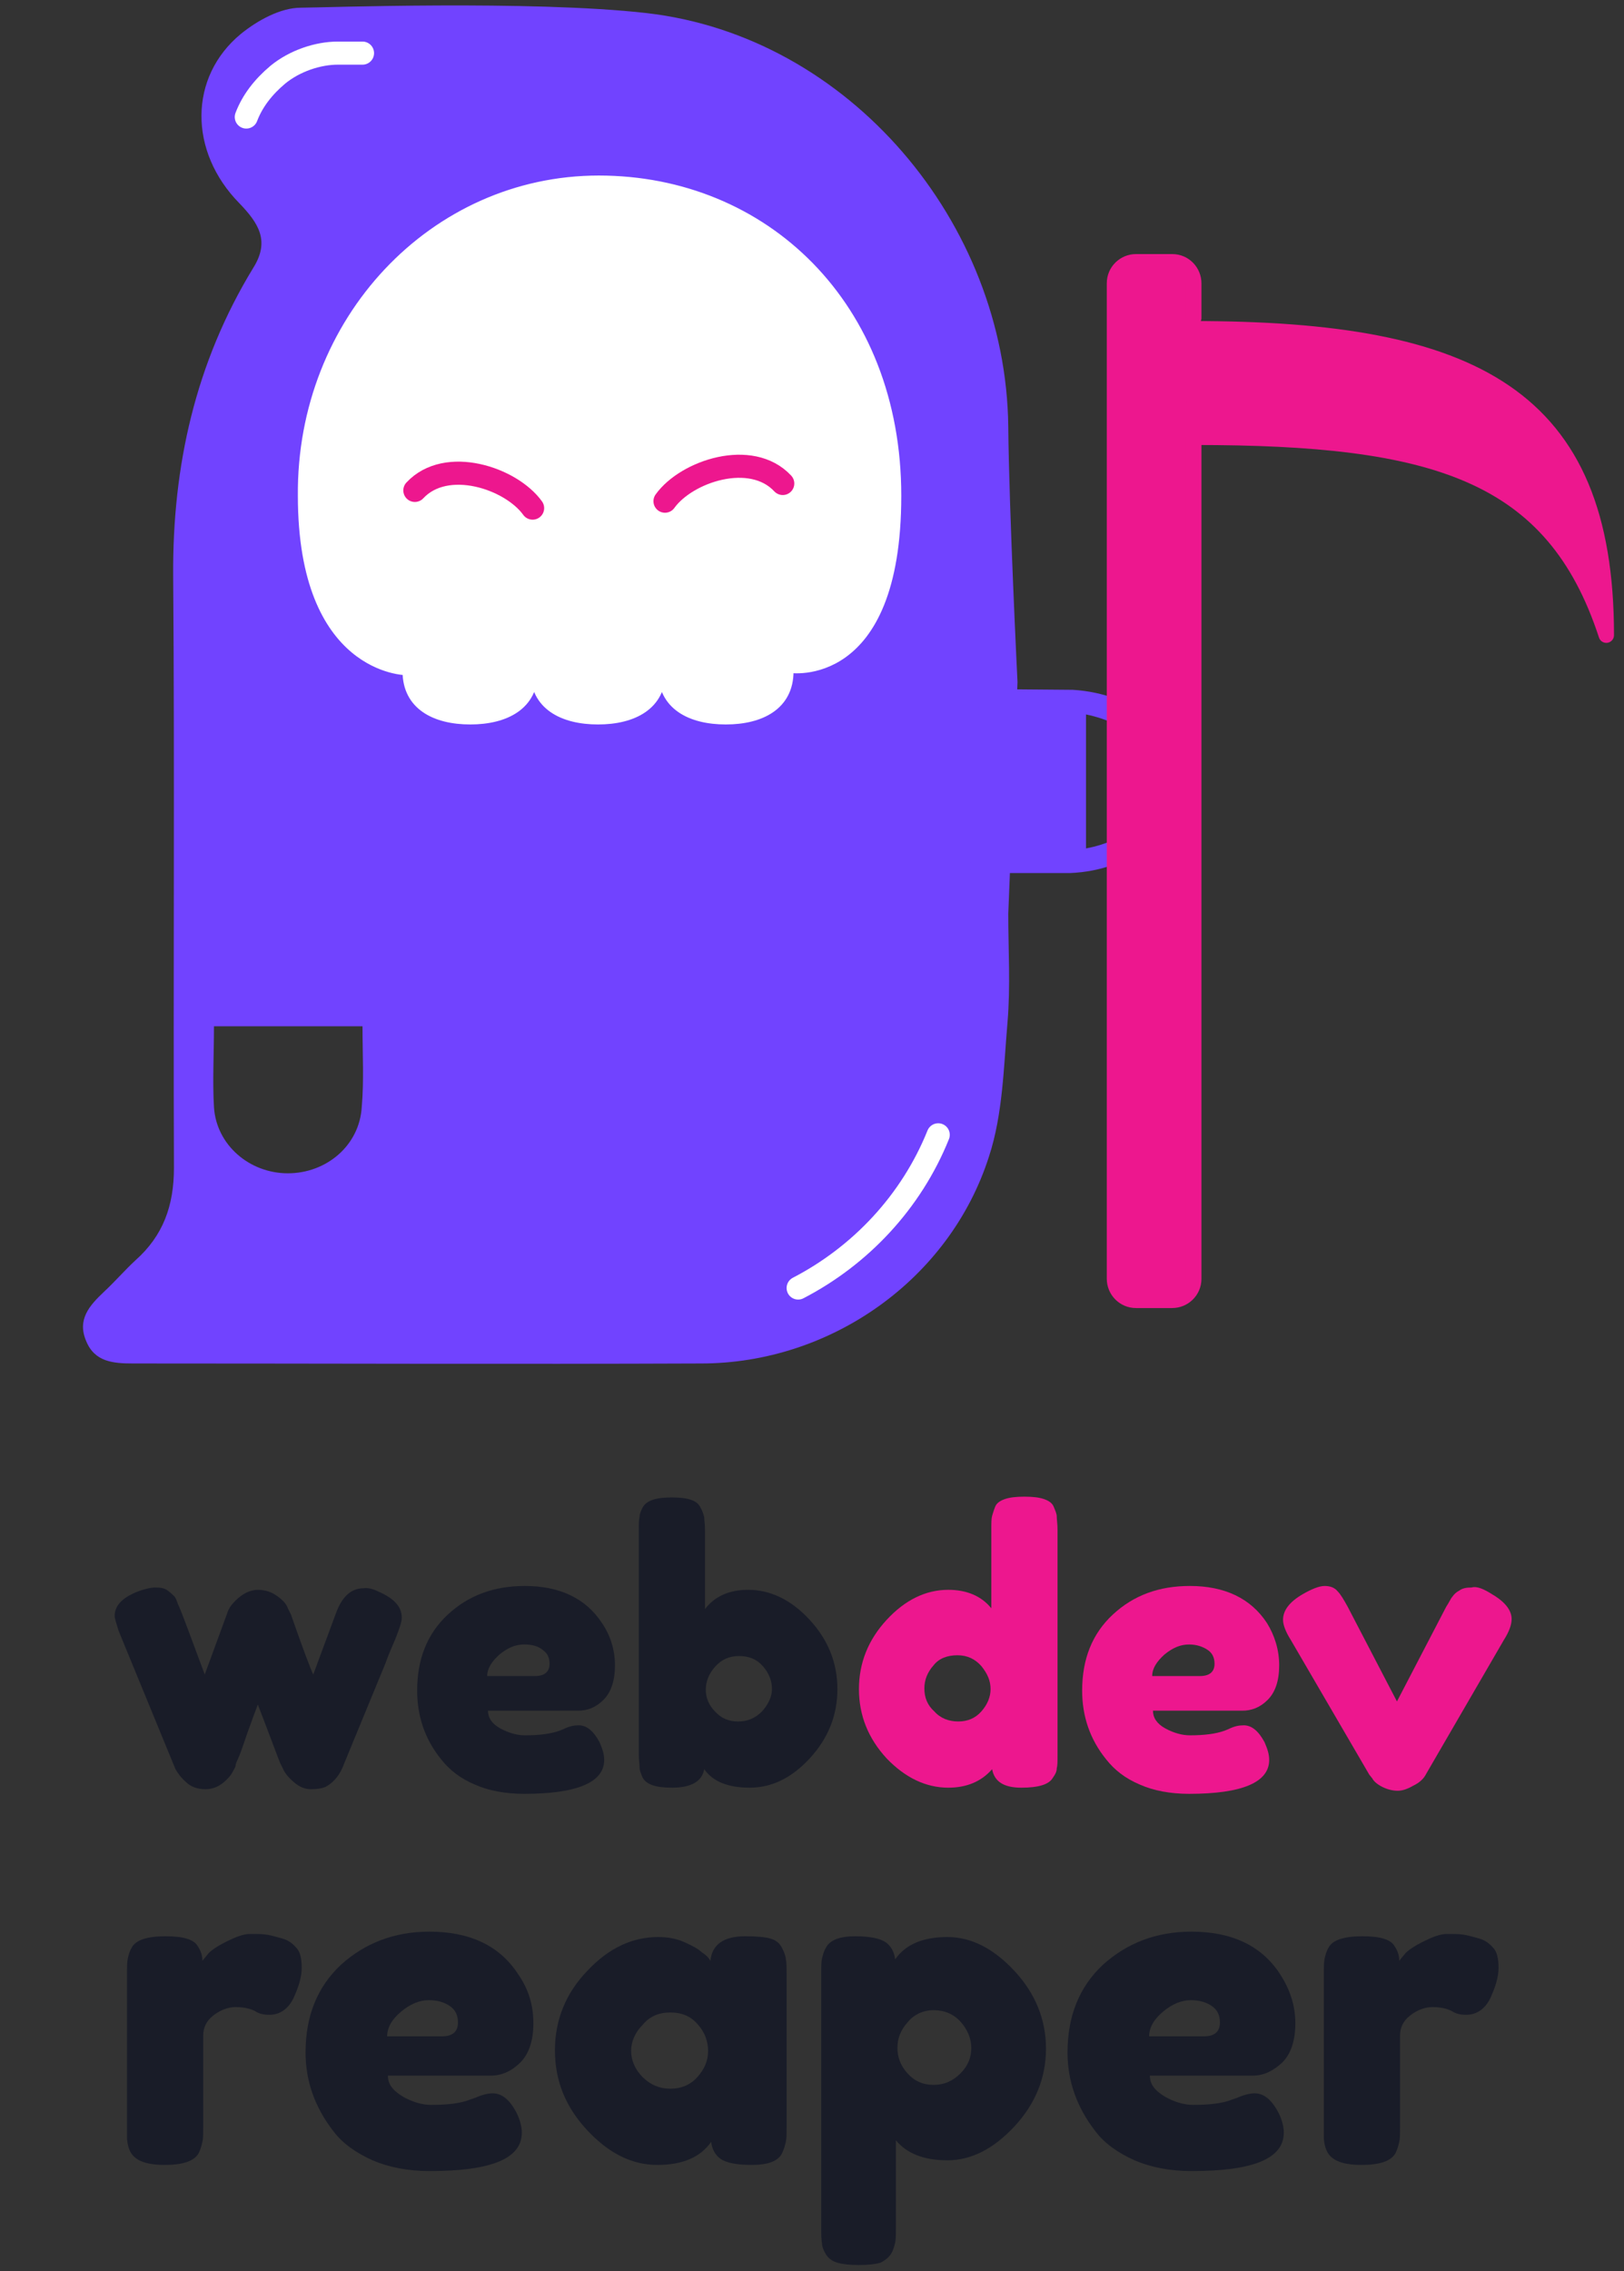 <?xml version="1.0" encoding="utf-8"?>
<!-- Generator: Adobe Illustrator 19.2.1, SVG Export Plug-In . SVG Version: 6.00 Build 0)  -->
<svg version="1.1" id="Layer_1" xmlns="http://www.w3.org/2000/svg" xmlns:xlink="http://www.w3.org/1999/xlink" x="0px" y="0px"
	 viewBox="0 0 211 295" style="enable-background:new 0 0 211 295;" xml:space="preserve">
<rect x="0" y="0" width="211" height="295" fill="#333333" stroke="none"/>
<style type="text/css">
	.st0{clip-path:url(#SVGID_2_);fill:#7143FF;}
	
		.st1{clip-path:url(#SVGID_4_);fill:none;stroke:#FFFFFF;stroke-width:3;stroke-linecap:round;stroke-linejoin:round;stroke-miterlimit:10;}
	.st2{clip-path:url(#SVGID_6_);fill:none;stroke:#FFFFFF;stroke-width:3;stroke-linecap:round;stroke-miterlimit:10;}
	.st3{clip-path:url(#SVGID_8_);fill:#FFFFFF;}
	.st4{clip-path:url(#SVGID_10_);fill:none;stroke:#FFFFFF;stroke-linecap:round;stroke-linejoin:round;stroke-miterlimit:10;}
	.st5{clip-path:url(#SVGID_12_);fill:#7143FF;}
	.st6{clip-path:url(#SVGID_14_);fill:#ED178E;}
	
		.st7{clip-path:url(#SVGID_16_);fill:none;stroke:#ED178E;stroke-width:2;stroke-linecap:round;stroke-linejoin:round;stroke-miterlimit:10;}
	.st8{display:none;}
	.st9{display:inline;}
	.st10{clip-path:url(#SVGID_18_);fill:#ED178E;}
	
		.st11{clip-path:url(#SVGID_20_);fill:none;stroke:#ED178E;stroke-width:2;stroke-linecap:round;stroke-linejoin:round;stroke-miterlimit:10;}
	.st12{clip-path:url(#SVGID_22_);fill:#ED178E;}
	
		.st13{clip-path:url(#SVGID_24_);fill:none;stroke:#ED178E;stroke-width:2;stroke-linecap:round;stroke-linejoin:round;stroke-miterlimit:10;}
	.st14{clip-path:url(#SVGID_26_);fill:#ED178E;}
	
		.st15{clip-path:url(#SVGID_28_);fill:none;stroke:#ED178E;stroke-width:2;stroke-linecap:round;stroke-linejoin:round;stroke-miterlimit:10;}
	
		.st16{clip-path:url(#SVGID_30_);fill:none;stroke:#ED178E;stroke-width:3;stroke-linecap:round;stroke-linejoin:round;stroke-miterlimit:10;}
	
		.st17{clip-path:url(#SVGID_32_);fill:none;stroke:#ED178E;stroke-width:3;stroke-linecap:round;stroke-linejoin:round;stroke-miterlimit:10;}
	.st18{enable-background:new    ;}
	.st19{fill:#191C28;}
	.st20{fill:#ED178E;}
</style>
<g>
	<g>
		<g>
			<defs>
				<rect id="SVGID_1_" x="-382" y="-71.5" width="1040" height="405"/>
			</defs>
			<clipPath id="SVGID_2_">
				<use xlink:href="#SVGID_1_"  style="overflow:visible;"/>
			</clipPath>
			<path class="st0" d="M131,118.7c0,4.7,0.3,9.4-0.1,14.1c-0.5,5.8-0.6,11.9-2.4,17.4c-5.1,16-20.6,26.9-37.4,26.9
				c-24.6,0.1-49.2,0-73.8,0c-2.6,0-5-0.2-6.1-2.9c-1.2-2.8,0.4-4.6,2.3-6.4c1.4-1.3,2.7-2.8,4.1-4.1c3.6-3.2,5-7.1,5-12
				c-0.1-25.6,0.1-51.3-0.1-76.9c-0.1-14.3,2.9-27.7,10.4-40c2.2-3.5,0.7-5.8-1.8-8.4c-6.6-6.7-6.6-16.4,0.2-22
				C33.4,2.7,36.4,1,39.1,1C41.7,1,69.1,0,84,1.7c26.3,3,46.7,27.2,47,53.7c0.1,10.9,1.2,33.2,1.2,33.2L131,118.7z M47.1,133.3H27.8
				c0,3.7-0.2,7.1,0,10.5c0.3,4.9,4.6,8.6,9.6,8.6c5,0,9.3-3.6,9.6-8.6C47.3,140.4,47.1,137,47.1,133.3"/>
		</g>
	</g>
	<g>
		<g>
			<defs>
				<rect id="SVGID_3_" x="-382" y="-71.5" width="1040" height="405"/>
			</defs>
			<clipPath id="SVGID_4_">
				<use xlink:href="#SVGID_3_"  style="overflow:visible;"/>
			</clipPath>
			<path class="st1" d="M32,15.2c0.8-2.1,2.2-3.9,4.1-5.5c2.2-1.8,5.2-2.8,7.8-2.8c1.1,0,2.1,0,3.2,0"/>
		</g>
	</g>
	<g>
		<g>
			<defs>
				<rect id="SVGID_5_" x="-382" y="-71.5" width="1040" height="405"/>
			</defs>
			<clipPath id="SVGID_6_">
				<use xlink:href="#SVGID_5_"  style="overflow:visible;"/>
			</clipPath>
			<path class="st2" d="M121.9,147.4c-3.5,8.7-10.1,15.7-18.2,19.9"/>
		</g>
	</g>
	<g>
		<g>
			<defs>
				<rect id="SVGID_7_" x="-382" y="-71.5" width="1040" height="405"/>
			</defs>
			<clipPath id="SVGID_8_">
				<use xlink:href="#SVGID_7_"  style="overflow:visible;"/>
			</clipPath>
			<path class="st3" d="M77.8,23.3c21.5,0,38.8,16.3,38.8,41.1s-14,22.5-14,22.5v0.3c0,4.5-3.7,6.4-8.3,6.4c-4.6,0-8.3-1.9-8.3-6.4
				c0,4.5-3.7,6.4-8.3,6.4c-4.6,0-8.3-1.9-8.3-6.4c0,4.5-3.7,6.4-8.3,6.4c-4.6,0-8.3-1.9-8.3-6.4c0,0-13.6,0-13.6-22.8
				C39,41.6,56.3,23.3,77.8,23.3"/>
		</g>
	</g>
	<g>
		<g>
			<defs>
				<rect id="SVGID_9_" x="-382" y="-71.5" width="1040" height="405"/>
			</defs>
			<clipPath id="SVGID_10_">
				<use xlink:href="#SVGID_9_"  style="overflow:visible;"/>
			</clipPath>
			<path class="st4" d="M77.8,23.3c21.5,0,38.8,16.3,38.8,41.1s-14,22.5-14,22.5v0.3c0,4.5-3.7,6.4-8.3,6.4c-4.6,0-8.3-1.9-8.3-6.4
				c0,4.5-3.7,6.4-8.3,6.4c-4.6,0-8.3-1.9-8.3-6.4c0,4.5-3.7,6.4-8.3,6.4c-4.6,0-8.3-1.9-8.3-6.4c0,0-13.6,0-13.6-22.8
				C39,41.6,56.3,23.3,77.8,23.3"/>
		</g>
	</g>
	<g>
		<g>
			<defs>
				<rect id="SVGID_11_" x="-382" y="-71.5" width="1040" height="405"/>
			</defs>
			<clipPath id="SVGID_12_">
				<use xlink:href="#SVGID_11_"  style="overflow:visible;"/>
			</clipPath>
			<path class="st5" d="M139.4,89.6l-12.1-0.1l-1.3,23.9h13c8.1-0.3,14.6-5.6,14.7-11.8C153.8,95.3,147.5,90.1,139.4,89.6
				 M141.1,110.2V92.8c5.4,1.1,9.7,4.6,9.6,8.7C150.7,105.7,146.5,109.2,141.1,110.2"/>
		</g>
	</g>
	<g>
		<g>
			<defs>
				<rect id="SVGID_13_" x="-382" y="-71.5" width="1040" height="405"/>
			</defs>
			<clipPath id="SVGID_14_">
				<use xlink:href="#SVGID_13_"  style="overflow:visible;"/>
			</clipPath>
			<path class="st6" d="M155.1,41.3v-4.5c0-1.5-1.2-2.8-2.8-2.8h-2.1h-0.5h-2.1c-1.5,0-2.8,1.2-2.8,2.8v129.3c0,1.5,1.2,2.8,2.8,2.8
				h2.1h0.5h2.1c1.5,0,2.8-1.2,2.8-2.8V56.8"/>
		</g>
	</g>
	<g>
		<g>
			<defs>
				<rect id="SVGID_15_" x="-382" y="-71.5" width="1040" height="405"/>
			</defs>
			<clipPath id="SVGID_16_">
				<use xlink:href="#SVGID_15_"  style="overflow:visible;"/>
			</clipPath>
			<path class="st7" d="M155.1,41.3v-4.5c0-1.5-1.2-2.8-2.8-2.8h-2.1h-0.5h-2.1c-1.5,0-2.8,1.2-2.8,2.8v129.3c0,1.5,1.2,2.8,2.8,2.8
				h2.1h0.5h2.1c1.5,0,2.8-1.2,2.8-2.8V56.8"/>
		</g>
	</g>
	<g>
		<g class="st8">
			<g class="st9">
				<defs>
					<rect id="SVGID_17_" x="-382" y="-71.5" width="1040" height="405"/>
				</defs>
				<clipPath id="SVGID_18_">
					<use xlink:href="#SVGID_17_"  style="overflow:visible;"/>
				</clipPath>
				<path class="st10" d="M-151.2,42.1c0,0,0.4,16.2,0.7,15.8c3.2-4.1,45.9-6.3,51,35C-98.1,86-91.9,42.1-151.2,42.1"/>
			</g>
		</g>
		<g class="st8">
			<g class="st9">
				<defs>
					<rect id="SVGID_19_" x="-382" y="-71.5" width="1040" height="405"/>
				</defs>
				<clipPath id="SVGID_20_">
					<use xlink:href="#SVGID_19_"  style="overflow:visible;"/>
				</clipPath>
				<path class="st11" d="M-151.2,42.1c0,0,0.4,16.2,0.7,15.8c3.2-4.1,45.9-6.3,51,35C-98.1,86-91.9,42.1-151.2,42.1z"/>
			</g>
		</g>
		<g class="st8">
			<g class="st9">
				<defs>
					<rect id="SVGID_21_" x="-382" y="-71.5" width="1040" height="405"/>
				</defs>
				<clipPath id="SVGID_22_">
					<use xlink:href="#SVGID_21_"  style="overflow:visible;"/>
				</clipPath>
				<path class="st12" d="M438.6,41.3c0,0,34.4-1.8,48.3,0c14.3,1.8,32.5,3.7,30.1,46.4c-2.7-8-6.8-30.2-43.4-30.2
					c-36.6,0-36.6,2.1-36.6,2.1V41.3C437,41.3,438.6,41.3,438.6,41.3z"/>
			</g>
		</g>
		<g class="st8">
			<g class="st9">
				<defs>
					<rect id="SVGID_23_" x="-382" y="-71.5" width="1040" height="405"/>
				</defs>
				<clipPath id="SVGID_24_">
					<use xlink:href="#SVGID_23_"  style="overflow:visible;"/>
				</clipPath>
				<path class="st13" d="M438.6,41.3c0,0,34.4-1.8,48.3,0c14.3,1.8,32.5,3.7,30.1,46.4c-2.7-8-6.8-30.2-43.4-30.2
					c-36.6,0-36.6,2.1-36.6,2.1V41.3C437,41.3,438.6,41.3,438.6,41.3z"/>
			</g>
		</g>
		<g>
			<g>
				<defs>
					<rect id="SVGID_25_" x="-382" y="-71.5" width="1040" height="405"/>
				</defs>
				<clipPath id="SVGID_26_">
					<use xlink:href="#SVGID_25_"  style="overflow:visible;"/>
				</clipPath>
				<path class="st14" d="M155,42.7c36.5,0,53.7,8.7,53.7,39.8c-6.9-21.1-22.4-25.7-53.5-25.7L155,42.7z"/>
			</g>
		</g>
		<g>
			<g>
				<defs>
					<rect id="SVGID_27_" x="-382" y="-71.5" width="1040" height="405"/>
				</defs>
				<clipPath id="SVGID_28_">
					<use xlink:href="#SVGID_27_"  style="overflow:visible;"/>
				</clipPath>
				<path class="st15" d="M155,42.7c36.5,0,53.7,8.7,53.7,39.8c-6.9-21.1-22.4-25.7-53.5-25.7L155,42.7z"/>
			</g>
		</g>
	</g>
	<g>
		<g>
			<defs>
				<rect id="SVGID_29_" x="-382" y="-71.5" width="1040" height="405"/>
			</defs>
			<clipPath id="SVGID_30_">
				<use xlink:href="#SVGID_29_"  style="overflow:visible;"/>
			</clipPath>
			<path class="st16" d="M53.9,63.7c4.1-4.4,12.5-1.6,15.3,2.3"/>
		</g>
	</g>
	<g>
		<g>
			<defs>
				<rect id="SVGID_31_" x="-382" y="-71.5" width="1040" height="405"/>
			</defs>
			<clipPath id="SVGID_32_">
				<use xlink:href="#SVGID_31_"  style="overflow:visible;"/>
			</clipPath>
			<path class="st17" d="M101.7,62.8c-4.1-4.4-12.5-1.6-15.3,2.3"/>
		</g>
	</g>
</g>
<g class="st18">
	<path class="st19" d="M49.1,206.7c2.1,0.9,3.1,2,3.1,3.4c0,0.6-0.3,1.4-0.8,2.7c-0.5,1.2-1,2.3-1.3,3.2l-5.4,13.1
		c-0.5,1.4-1.3,2.4-2.4,3c-0.5,0.2-1.1,0.3-1.9,0.3c-0.8,0-1.5-0.3-2.2-0.9c-0.7-0.6-1.2-1.2-1.4-1.7l-0.4-0.8
		c-0.3-0.7-1.2-3.2-2.9-7.6c-0.3,0.8-0.8,2.1-1.4,3.8c-0.6,1.8-1,2.9-1.2,3.3c-0.2,0.4-0.3,0.7-0.3,0.9c0,0.1-0.2,0.4-0.4,0.8
		c-0.2,0.4-0.5,0.7-0.8,1c-0.8,0.8-1.7,1.2-2.7,1.2c-1,0-1.9-0.3-2.5-0.9c-0.7-0.6-1.1-1.2-1.4-1.7l-7.4-18c-0.3-1-0.5-1.6-0.5-1.9
		c0-1.3,0.9-2.3,2.8-3.1c1-0.4,1.9-0.6,2.5-0.6c0.7,0,1.2,0.1,1.6,0.4c0.4,0.3,0.7,0.6,0.9,0.8c0.2,0.3,0.3,0.6,0.4,0.9
		c0.6,1.3,1.7,4.4,3.5,9.2l2.9-7.9c0.2-0.7,0.6-1.2,1.1-1.7c0.9-0.9,1.9-1.4,2.9-1.4s1.8,0.3,2.5,0.8c0.7,0.5,1.2,1,1.4,1.6l0.4,0.8
		c1.6,4.6,2.6,7.2,2.9,7.8l3-8.1c0.8-2.1,2-3.1,3.5-3.1C47.8,206.2,48.5,206.4,49.1,206.7z"/>
</g>
<g class="st18">
	<path class="st19" d="M79.9,216.3c0,2-0.5,3.5-1.5,4.5c-1,1-2.1,1.4-3.3,1.4H63.4c0,0.9,0.5,1.7,1.6,2.3c1.1,0.6,2.2,0.9,3.2,0.9
		c1.9,0,3.4-0.2,4.5-0.6l0.5-0.2c0.8-0.4,1.4-0.5,2-0.5c1,0,1.9,0.7,2.7,2.2c0.4,0.9,0.6,1.6,0.6,2.3c0,2.9-3.5,4.4-10.4,4.4
		c-2.4,0-4.6-0.4-6.4-1.2c-1.9-0.8-3.3-1.9-4.4-3.3c-2.1-2.6-3.1-5.6-3.1-8.9c0-4.1,1.3-7.4,4-9.9c2.7-2.5,6-3.7,10-3.7
		c4.5,0,7.9,1.6,10,4.8C79.3,212.4,79.9,214.3,79.9,216.3z M69.5,217.7c1.2,0,1.9-0.5,1.9-1.6c0-0.8-0.3-1.4-0.9-1.8
		c-0.6-0.5-1.4-0.7-2.4-0.7c-1.1,0-2.1,0.4-3.2,1.3c-1,0.9-1.6,1.8-1.6,2.8H69.5z"/>
	<path class="st19" d="M97.2,206.5c2.9,0,5.6,1.3,8,3.9c2.4,2.6,3.6,5.6,3.6,9c0,3.4-1.2,6.4-3.6,9c-2.4,2.6-5,3.8-7.8,3.8
		c-2.8,0-4.8-0.8-5.9-2.4c-0.3,1.6-1.7,2.4-4.2,2.4c-2.1,0-3.3-0.4-3.8-1.3c-0.2-0.5-0.4-0.9-0.4-1.3c0-0.4-0.1-0.9-0.1-1.7v-29.2
		c0-0.8,0-1.3,0.1-1.7c0-0.4,0.2-0.8,0.4-1.2c0.5-0.9,1.7-1.3,3.8-1.3c2.1,0,3.3,0.4,3.7,1.3c0.3,0.5,0.4,0.9,0.5,1.3
		c0,0.4,0.1,0.9,0.1,1.7v10.2C92.9,207.3,94.8,206.5,97.2,206.5z M92.9,222.3c0.8,0.9,1.8,1.3,3,1.3c1.2,0,2.2-0.4,3.1-1.3
		c0.8-0.9,1.3-1.9,1.3-2.9c0-1.1-0.4-2.1-1.2-3c-0.8-0.9-1.8-1.3-3.1-1.3c-1.3,0-2.3,0.5-3.1,1.4c-0.8,0.9-1.2,1.9-1.2,3
		C91.7,220.5,92.1,221.5,92.9,222.3z"/>
</g>
<g class="st18">
	<path class="st20" d="M129.3,195.7c0.2-0.5,0.7-0.8,1.3-1c0.6-0.2,1.4-0.3,2.5-0.3s1.9,0.1,2.5,0.3c0.6,0.2,1.1,0.5,1.3,1
		c0.2,0.5,0.4,0.9,0.4,1.3c0,0.4,0.1,0.9,0.1,1.7V228c0,0.8,0,1.3-0.1,1.7c0,0.4-0.2,0.8-0.5,1.2c-0.5,0.9-1.9,1.3-4.1,1.3
		c-2.3,0-3.5-0.8-3.8-2.4c-1.4,1.6-3.3,2.4-5.7,2.4c-2.9,0-5.6-1.3-8-3.8c-2.4-2.6-3.6-5.6-3.6-9c0-3.4,1.2-6.4,3.6-9
		c2.4-2.6,5.1-3.9,8-3.9c2.4,0,4.3,0.8,5.6,2.4v-10.3c0-0.8,0-1.3,0.1-1.7C129,196.6,129.1,196.2,129.3,195.7z M121.4,222.3
		c0.8,0.9,1.9,1.3,3.1,1.3c1.2,0,2.2-0.4,3-1.3c0.8-0.9,1.2-1.9,1.2-2.9c0-1.1-0.4-2-1.2-3c-0.8-0.9-1.8-1.4-3.1-1.4
		s-2.4,0.4-3.1,1.3c-0.8,0.9-1.2,1.9-1.2,3C120.1,220.5,120.5,221.5,121.4,222.3z"/>
</g>
<g class="st18">
	<path class="st20" d="M166.2,216.3c0,2-0.5,3.5-1.5,4.5c-1,1-2.1,1.4-3.3,1.4h-11.6c0,0.9,0.5,1.7,1.6,2.3c1.1,0.6,2.2,0.9,3.2,0.9
		c1.9,0,3.4-0.2,4.5-0.6l0.5-0.2c0.8-0.4,1.4-0.5,2-0.5c1,0,1.9,0.7,2.7,2.2c0.4,0.9,0.6,1.6,0.6,2.3c0,2.9-3.5,4.4-10.4,4.4
		c-2.4,0-4.6-0.4-6.4-1.2c-1.9-0.8-3.3-1.9-4.4-3.3c-2.1-2.6-3.1-5.6-3.1-8.9c0-4.1,1.3-7.4,4-9.9c2.7-2.5,6-3.7,10-3.7
		c4.5,0,7.9,1.6,10,4.8C165.6,212.4,166.2,214.3,166.2,216.3z M155.9,217.7c1.2,0,1.9-0.5,1.9-1.6c0-0.8-0.3-1.4-0.9-1.8
		s-1.4-0.7-2.4-0.7c-1.1,0-2.1,0.4-3.2,1.3c-1,0.9-1.6,1.8-1.6,2.8H155.9z"/>
</g>
<g class="st18">
	<path class="st20" d="M193.9,207.1c1.7,1,2.5,2.1,2.5,3.2c0,0.7-0.3,1.6-1,2.7l-10.1,17.4c-0.3,0.6-0.8,1.1-1.6,1.5
		c-0.7,0.4-1.4,0.7-2.1,0.7c-0.7,0-1.4-0.2-2-0.5s-1.1-0.7-1.3-1.1l-0.4-0.5L167.7,213c-0.7-1.1-1-2-1-2.6c0-1.2,0.8-2.3,2.5-3.3
		c1.2-0.7,2.2-1.1,2.9-1.1s1.3,0.2,1.7,0.7c0.4,0.4,0.8,1.1,1.3,2l6.4,12.3l6.4-12.3c0.4-0.6,0.6-1.1,0.8-1.3
		c0.2-0.3,0.5-0.6,0.9-0.8c0.4-0.3,0.9-0.4,1.6-0.4C191.9,206,192.8,206.4,193.9,207.1z"/>
</g>
<g class="st18">
	<path class="st19" d="M36.7,251.8c0.7,0.2,1.3,0.6,1.8,1.2c0.5,0.5,0.7,1.4,0.7,2.6s-0.4,2.5-1.1,4c-0.7,1.4-1.8,2.1-3.1,2.1
		c-0.7,0-1.3-0.1-1.9-0.5c-0.6-0.3-1.4-0.5-2.5-0.5c-1,0-2,0.4-2.9,1.1c-0.9,0.7-1.3,1.6-1.3,2.6v11.9c0,0.9,0,1.5-0.1,1.9
		c-0.1,0.4-0.2,0.9-0.5,1.5c-0.6,1-2,1.5-4.4,1.5c-1.8,0-3.1-0.3-3.9-1c-0.6-0.5-0.9-1.3-1-2.4c0-0.4,0-0.9,0-1.6v-19.8
		c0-0.9,0-1.5,0.1-2c0.1-0.4,0.2-0.9,0.5-1.4c0.5-1,2-1.5,4.4-1.5c2.3,0,3.7,0.4,4.2,1.3c0.4,0.6,0.6,1.2,0.6,1.9
		c0.2-0.3,0.5-0.6,0.8-1c0.4-0.4,1.1-0.9,2.3-1.5c1.2-0.6,2.2-1,3.1-1c0.9,0,1.6,0,2.2,0.1C35.3,251.4,36,251.6,36.7,251.8z"/>
</g>
<g class="st18">
	<path class="st19" d="M69.3,262.8c0,2.3-0.6,4-1.7,5.1c-1.1,1.1-2.4,1.7-3.8,1.7H50.4c0,1.1,0.6,1.9,1.9,2.7
		c1.2,0.7,2.5,1.1,3.7,1.1c2.2,0,3.9-0.2,5.1-0.7l0.6-0.2c0.9-0.4,1.7-0.6,2.3-0.6c1.2,0,2.2,0.8,3.1,2.5c0.5,1,0.7,1.9,0.7,2.6
		c0,3.4-4,5-12,5c-2.8,0-5.3-0.5-7.4-1.4c-2.2-1-3.9-2.2-5.1-3.8c-2.4-3.1-3.6-6.5-3.6-10.2c0-4.7,1.5-8.5,4.6-11.4
		c3.1-2.8,6.9-4.3,11.5-4.3c5.2,0,9.1,1.8,11.5,5.5C68.7,258.4,69.3,260.5,69.3,262.8z M57.4,264.5c1.4,0,2.1-0.6,2.1-1.8
		c0-0.9-0.3-1.6-1-2.1c-0.7-0.5-1.6-0.8-2.8-0.8c-1.2,0-2.4,0.5-3.6,1.5c-1.2,1-1.8,2.1-1.8,3.2H57.4z"/>
	<path class="st19" d="M92.3,254.7c0.2-2.1,1.7-3.2,4.5-3.2c1.5,0,2.6,0.1,3.3,0.3c0.7,0.2,1.2,0.6,1.5,1.2c0.3,0.6,0.5,1.1,0.5,1.5
		c0.1,0.4,0.1,1.1,0.1,2v19.8c0,0.9,0,1.5-0.1,1.9c-0.1,0.4-0.2,0.9-0.5,1.5c-0.5,1-1.8,1.5-3.9,1.5c-2.1,0-3.4-0.3-4.1-0.8
		c-0.7-0.5-1.1-1.3-1.2-2.2c-1.4,2-3.7,3-7,3c-3.3,0-6.3-1.5-9.1-4.5c-2.8-3-4.2-6.4-4.2-10.4c0-3.9,1.4-7.4,4.2-10.3
		c2.8-3,5.9-4.4,9.2-4.4c1.3,0,2.4,0.2,3.5,0.7c1.1,0.5,1.8,0.9,2.2,1.3C91.7,253.9,92.1,254.3,92.3,254.7z M82,266.4
		c0,1.2,0.5,2.4,1.5,3.4c1,1,2.2,1.5,3.6,1.5c1.4,0,2.6-0.5,3.5-1.5c0.9-1,1.4-2.1,1.4-3.4c0-1.2-0.4-2.4-1.3-3.4
		c-0.9-1.1-2.1-1.6-3.6-1.6c-1.5,0-2.7,0.5-3.6,1.6C82.5,264,82,265.2,82,266.4z"/>
	<path class="st19" d="M106.7,289.3v-33c0-0.9,0-1.5,0.1-1.9c0.1-0.4,0.2-0.9,0.5-1.4c0.5-1,1.8-1.5,3.8-1.5c2,0,3.3,0.3,4,0.8
		c0.7,0.5,1.1,1.3,1.2,2.2c1.4-2,3.7-2.9,6.8-2.9s6,1.5,8.7,4.4c2.7,2.9,4.1,6.3,4.1,10.1s-1.4,7.2-4.1,10.1
		c-2.7,2.9-5.6,4.4-8.7,4.4c-3.1,0-5.3-0.9-6.7-2.6v11.4c0,0.9,0,1.5-0.1,1.9c-0.1,0.4-0.2,0.9-0.5,1.4c-0.3,0.5-0.8,0.9-1.4,1.2
		c-0.7,0.2-1.6,0.3-2.8,0.3s-2.1-0.1-2.8-0.3c-0.7-0.2-1.2-0.6-1.5-1.1c-0.3-0.5-0.5-1-0.5-1.4C106.7,290.9,106.7,290.2,106.7,289.3
		z M117.9,262.7c-0.9,1-1.3,2.1-1.3,3.3c0,1.2,0.4,2.3,1.3,3.3c0.9,1,2,1.5,3.4,1.5s2.5-0.5,3.5-1.5c1-1,1.4-2.1,1.4-3.3
		s-0.5-2.4-1.4-3.4c-0.9-1-2.1-1.5-3.5-1.5S118.7,261.7,117.9,262.7z"/>
	<path class="st19" d="M168.3,262.8c0,2.3-0.6,4-1.7,5.1c-1.2,1.1-2.4,1.7-3.8,1.7h-13.4c0,1.1,0.6,1.9,1.9,2.7
		c1.2,0.7,2.5,1.1,3.7,1.1c2.2,0,3.9-0.2,5.1-0.7l0.6-0.2c0.9-0.4,1.7-0.6,2.3-0.6c1.2,0,2.2,0.8,3.1,2.5c0.5,1,0.7,1.9,0.7,2.6
		c0,3.4-4,5-12,5c-2.8,0-5.3-0.5-7.4-1.4c-2.2-1-3.9-2.2-5.1-3.8c-2.4-3.1-3.6-6.5-3.6-10.2c0-4.7,1.5-8.5,4.6-11.4
		c3.1-2.8,6.9-4.3,11.5-4.3c5.2,0,9.1,1.8,11.5,5.5C167.6,258.4,168.3,260.5,168.3,262.8z M156.4,264.5c1.4,0,2.1-0.6,2.1-1.8
		c0-0.9-0.3-1.6-1-2.1c-0.7-0.5-1.6-0.8-2.8-0.8c-1.2,0-2.4,0.5-3.6,1.5c-1.2,1-1.8,2.1-1.8,3.2H156.4z"/>
	<path class="st19" d="M192.2,251.8c0.7,0.2,1.3,0.6,1.8,1.2c0.5,0.5,0.7,1.4,0.7,2.6s-0.4,2.5-1.1,4c-0.7,1.4-1.8,2.1-3.1,2.1
		c-0.7,0-1.3-0.1-1.9-0.5c-0.6-0.3-1.4-0.5-2.5-0.5c-1,0-2,0.4-2.9,1.1c-0.9,0.7-1.3,1.6-1.3,2.6v11.9c0,0.9,0,1.5-0.1,1.9
		c-0.1,0.4-0.2,0.9-0.5,1.5c-0.6,1-2,1.5-4.4,1.5c-1.8,0-3.1-0.3-3.9-1c-0.6-0.5-0.9-1.3-1-2.4c0-0.4,0-0.9,0-1.6v-19.8
		c0-0.9,0-1.5,0.1-2c0.1-0.4,0.2-0.9,0.5-1.4c0.5-1,2-1.5,4.4-1.5c2.3,0,3.7,0.4,4.2,1.3c0.4,0.6,0.6,1.2,0.6,1.9
		c0.2-0.3,0.5-0.6,0.8-1c0.4-0.4,1.1-0.9,2.3-1.5s2.2-1,3.1-1c0.9,0,1.6,0,2.2,0.1C190.8,251.4,191.5,251.6,192.2,251.8z"/>
</g>
</svg>
